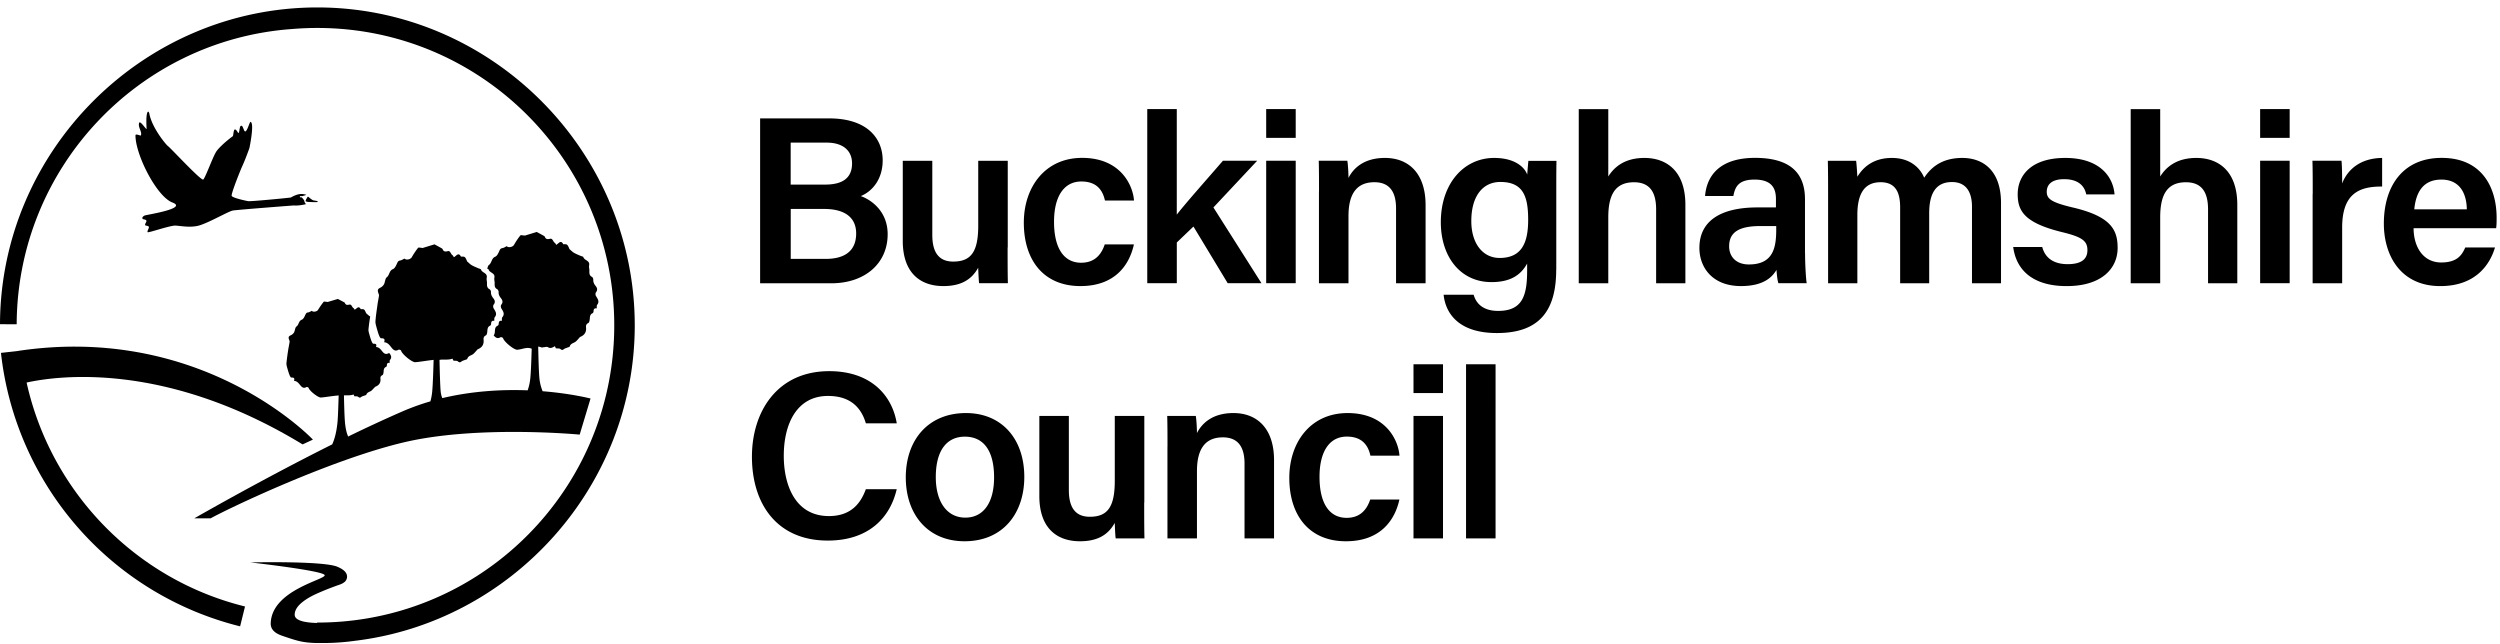 <svg xmlns="http://www.w3.org/2000/svg" width="295" height="76" fill="none">
  <path fill="#000" d="M89.703 13.971h8.137c4.494 0 6.316 2.357 6.316 4.95 0 2.222-1.21 3.65-2.582 4.217 1.323.476 3.17 1.856 3.17 4.5 0 3.455-2.693 5.79-6.653 5.79h-8.397V13.97h.009Zm7.67 7.81c2.274 0 3.169-.953 3.169-2.504 0-1.543-1.121-2.447-2.977-2.447H93.3v4.95h4.072ZM93.3 30.55h4.128c2.332 0 3.599-1.008 3.599-3.003 0-1.744-1.155-2.891-3.792-2.891h-3.928v5.895H93.3Zm25.598-1.348c0 1.407 0 3.06.032 4.216h-3.394c-.056-.394-.081-1.212-.112-1.825-.815 1.485-2.139 2.164-4.099 2.164-2.782 0-4.799-1.6-4.799-5.338v-9.443h3.485v8.74c0 1.687.507 3.15 2.467 3.15 2.105 0 2.953-1.155 2.953-4.24v-7.65h3.483v10.226h-.016Zm14.904-.363c-.531 2.415-2.216 4.918-6.313 4.918-4.325 0-6.678-3.038-6.678-7.48 0-4.19 2.499-7.648 6.879-7.648 4.605 0 6.01 3.32 6.122 5.033h-3.428c-.281-1.294-1.041-2.246-2.782-2.246-2.08 0-3.226 1.8-3.226 4.75 0 3.149 1.177 4.836 3.201 4.836 1.517 0 2.356-.871 2.782-2.163h3.446-.003Zm5.058-3.514c1.122-1.438 3.453-4.046 5.444-6.356h4.042l-5.163 5.509 5.669 8.94h-3.984l-4.041-6.687-1.964 1.88v4.807h-3.487V12.872h3.484v12.454Zm10.549-12.454h3.485v3.4h-3.484l-.001-3.4Zm0 6.098h3.485v14.449h-3.484V18.972l-.001-.002Zm6.234 3.626c0-1.236 0-2.527-.031-3.626h3.371c.081.395.138 1.575.138 2.027.507-1.01 1.685-2.36 4.3-2.36 2.837 0 4.798 1.859 4.798 5.566v9.225h-3.485v-8.831c0-1.8-.645-3.094-2.555-3.094-2.05 0-3.058 1.325-3.058 3.992v7.931h-3.485V22.594h.007v.002Zm27.988 9.223c0 4.637-1.798 7.481-6.993 7.481-4.968 0-6.122-2.788-6.291-4.524h3.541c.337 1.18 1.267 1.912 2.888 1.912 2.838 0 3.425-1.743 3.425-4.747v-.84c-.755 1.373-1.989 2.188-4.209 2.188-3.701 0-5.976-3.037-5.976-7.06 0-4.578 2.726-7.591 6.291-7.591 2.582 0 3.655 1.211 3.903 1.972.033-.478.113-1.374.137-1.63h3.316c-.023 1.12-.023 2.752-.023 4.158v8.681h-.009Zm-6.678-1.38c2.637 0 3.37-1.826 3.37-4.5 0-2.728-.563-4.466-3.283-4.466-2.047 0-3.425 1.631-3.425 4.612 0 2.674 1.37 4.354 3.338 4.354Zm12.824-17.567v7.956c.67-1.067 1.878-2.19 4.266-2.19 2.556 0 4.832 1.487 4.832 5.54v9.25h-3.453v-8.715c0-2.085-.783-3.206-2.613-3.206-2.354 0-3.032 1.687-3.032 4.158v7.763h-3.485v-20.55h3.485v-.008.002Zm23.22 17.01c0 1.348.114 3.173.194 3.537h-3.34c-.113-.306-.193-1.041-.225-1.575-.509.871-1.548 1.914-4.187 1.914-3.45 0-4.911-2.278-4.911-4.5 0-3.263 2.614-4.781 6.847-4.781h2.185v-.985c0-1.121-.361-2.3-2.523-2.3-1.912 0-2.3.872-2.5 1.937h-3.341c.196-2.357 1.688-4.523 5.978-4.499 3.759.025 5.814 1.52 5.814 4.894v6.356h.009v.002Zm-3.396-3.206h-1.887c-2.558 0-3.676.758-3.676 2.389 0 1.181.78 2.141 2.331 2.141 2.862 0 3.225-1.97 3.225-4.102v-.43h.007v.002Zm6.113-3.992c0-1.236 0-2.503-.031-3.707h3.339c.055.364.111 1.27.145 1.883.702-1.155 1.911-2.222 4.073-2.222 2.048 0 3.282 1.067 3.815 2.334.814-1.235 2.105-2.334 4.492-2.334 2.468 0 4.572 1.487 4.572 5.316v9.474h-3.426v-9.056c0-1.437-.508-2.89-2.356-2.89-1.91 0-2.693 1.348-2.693 3.683v8.263h-3.428v-8.944c0-1.6-.42-2.981-2.3-2.981-1.878 0-2.749 1.294-2.749 3.877v8.044h-3.453v-10.74Zm25.27 6.463c.339 1.292 1.346 2.025 3 2.025 1.685 0 2.331-.645 2.331-1.653 0-1.1-.646-1.551-2.919-2.11-4.518-1.097-5.308-2.503-5.308-4.498 0-2.108 1.484-4.273 5.612-4.273 4.156 0 5.67 2.302 5.816 4.305h-3.338c-.139-.679-.621-1.8-2.614-1.8-1.572 0-2.048.735-2.048 1.485 0 .816.508 1.237 2.943 1.826 4.662 1.065 5.421 2.674 5.421 4.806 0 2.415-1.88 4.5-6.009 4.5-4.187 0-5.976-2.053-6.315-4.613h3.428Zm13.919-16.275v7.956c.671-1.067 1.88-2.19 4.267-2.19 2.558 0 4.831 1.487 4.831 5.54v9.25h-3.452v-8.715c0-2.085-.78-3.206-2.613-3.206-2.362 0-3.033 1.687-3.033 4.158v7.763h-3.482v-20.55h3.482v-.008.002Zm11.792 0h3.485v3.4h-3.485v-3.4Zm0 6.098h3.485v14.449h-3.485V18.97Zm6.205 3.91c0-1.632 0-2.843-.034-3.91h3.426c.057.337.082 1.687.082 2.674.677-1.744 2.274-2.982 4.717-3.006v3.377c-2.918-.032-4.717 1.008-4.717 4.862v6.55h-3.484V22.88h.01Zm11.903 4.045c0 2.164 1.096 4.047 3.258 4.047 1.856 0 2.443-.848 2.838-1.769h3.509c-.531 1.8-2.104 4.557-6.461 4.557-4.66 0-6.653-3.604-6.653-7.369 0-4.464 2.274-7.76 6.823-7.76 4.855 0 6.484 3.626 6.484 7.059 0 .476 0 .815-.056 1.235h-9.742Zm6.282-2.222c-.033-1.938-.87-3.511-2.999-3.511-2.14 0-3.002 1.462-3.203 3.511h6.202Zm-185.269 33.01c-.814 3.514-3.45 6.075-8.137 6.075-6.032 0-8.951-4.361-8.951-9.894 0-5.314 2.975-10.097 9.12-10.097 4.943 0 7.437 2.893 7.968 6.155h-3.645c-.507-1.712-1.685-3.23-4.467-3.23-3.736 0-5.219 3.375-5.219 7.06 0 3.455 1.348 7.115 5.33 7.115 2.839 0 3.849-1.802 4.356-3.175h3.645v-.01Zm15.051-1.436c0 4.305-2.524 7.591-7.05 7.591-4.379 0-6.935-3.206-6.935-7.537 0-4.384 2.612-7.59 7.106-7.59 4.184 0 6.879 3.011 6.879 7.536Zm-10.444.022c0 2.925 1.321 4.781 3.482 4.781 2.187 0 3.396-1.824 3.396-4.747 0-3.118-1.209-4.806-3.45-4.806-2.138 0-3.428 1.631-3.428 4.772Zm24.591 3.013c0 1.406 0 3.062.032 4.217h-3.396c-.057-.396-.081-1.211-.113-1.826-.814 1.487-2.136 2.165-4.097 2.165-2.782 0-4.799-1.599-4.799-5.34v-9.45h3.483v8.75c0 1.687.51 3.15 2.469 3.15 2.105 0 2.951-1.156 2.951-4.25v-7.65h3.485v10.234h-.015Zm2.749-6.605c0-1.238 0-2.53-.032-3.627h3.369c.084.394.14 1.575.14 2.025.508-1.008 1.685-2.364 4.298-2.364 2.839 0 4.799 1.856 4.799 5.563v9.225h-3.483v-8.827c0-1.802-.648-3.094-2.557-3.094-2.051 0-3.057 1.324-3.057 3.99v7.931h-3.482V52.707h.005Zm27.366 6.242c-.531 2.415-2.219 4.92-6.316 4.92-4.323 0-6.675-3.038-6.675-7.482 0-4.19 2.499-7.646 6.879-7.646 4.605 0 6.007 3.319 6.121 5.03h-3.428c-.282-1.291-1.041-2.253-2.784-2.253-2.079 0-3.223 1.802-3.223 4.75 0 3.15 1.174 4.837 3.201 4.837 1.516 0 2.353-.872 2.782-2.164h3.443v.008Zm1.661-15.968h3.484v3.401h-3.482l-.002-3.401Zm0 6.1h3.484v14.448h-3.482V49.08l-.002.001Zm9.687-6.1h-3.484v20.548h3.483l.001-20.548ZM37.447.878C16.945.878.064 17.734 0 38.256l1.968.01C2.048 19.792 16.372 4.696 34.51 3.421a35.388 35.388 0 0 1 2.936-.122c19.35 0 35.036 15.71 35.036 35.085 0 11.397-5.428 21.518-13.824 27.92a34.852 34.852 0 0 1-21.202 7.158h-.034v.049c-1.032-.025-2.629-.17-2.646-.953-.015-.647.476-1.172.951-1.543.637-.5 1.388-.857 2.131-1.172.71-.305 1.434-.581 2.168-.84.236-.068.456-.183.646-.337a.828.828 0 0 0 .188-1.003c-.212-.389-.656-.614-1.043-.784-1.573-.67-9.235-.533-10.193-.516h-.098c.032.008 8.782.984 8.79 1.519.018.54-6.257 1.768-6.37 5.668-.033 1.06 1.12 1.39 1.564 1.543 1.541.525 2.227.743 3.824.784h.91a27.426 27.426 0 0 0 3.67-.266c18.47-2.237 32.987-18.165 32.987-37.227C74.894 17.81 57.989.878 37.447.878Z"/>
  <path fill="#000" d="m35.706 52.44 1.217-.566S23.89 38.046 1.92 41.44l-1.807.2a37.539 37.539 0 0 0 9.05 20.572 37.452 37.452 0 0 0 19.17 11.697l.58-2.344C15.923 68.36 5.986 57.983 3.14 45.141c3.782-.833 16.477-2.505 32.568 7.3h-.002Z"/>
  <path fill="#000" d="M70.323 34.928c-.066-.103-.075-.338-.01-.418.225-.276.169-.518-.015-.75-.177-.22-.307-.447-.29-.752.008-.113-.075-.3-.163-.34-.314-.16-.305-.436-.297-.734.007-.203-.073-.42-.032-.615.12-.599-.556-.565-.678-.975-.017-.059-.13-.083-.202-.115-.015-.01-.049 0-.064-.01-.28-.127-.573-.232-.848-.393-.193-.113-.347-.283-.524-.43-.242-.58-.266-.598-.734-.573-.306-.589-.556-.049-.837.066-.056-.081-.09-.195-.163-.235-.217-.131-.242-.566-.571-.476-.283.071-.485.064-.605-.244-.024-.056-.105-.096-.163-.13-.241-.136-.483-.265-.79-.434-.434.137-.959.29-1.378.427-.251-.007-.493-.088-.558-.015a8.64 8.64 0 0 0-.749 1.114c-.161.266-.661.364-.856.154-.178.08-.337.202-.507.225-.217.034-.283.146-.37.34-.113.258-.267.6-.486.678-.451.178-.387.712-.734.97-.112.08-.153.258-.2.444.063.031.152.056.16.097.113.413.791.379.677.977-.04.193.034.413.034.613-.01.3-.017.574.305.735.09.049.168.225.163.34-.017.307.12.524.29.742.185.235.241.478.015.752-.064.08-.056.315.01.42.2.34.458.647.111 1.067-.065.08-.031.259-.048.412-.273-.056-.37.088-.37.355 0 .073-.057.185-.113.21-.363.153-.315.493-.348.798-.015.122-.064.291-.137.34.178.225.436.468.814.225.056-.038.276.05.3.114.112.43 1.29 1.382 1.66 1.365.574-.024 1.13-.371 1.718-.12-.032 1.106-.088 2.73-.162 3.456a5.96 5.96 0 0 1-.314 1.455c-2.927-.113-6.443.056-10.073.918a2.883 2.883 0 0 1-.193-.806c-.073-.8-.112-2.649-.137-3.707.064 0 .144-.024.217-.032.161-.009 1.017.047 1.307-.121l.12.243c.22.03.42-.009.524.087.178.153.283.138.444 0 .097-.08.251-.105.37-.162.106-.039.276-.063.3-.144.113-.371.476-.38.703-.566.136-.113.249-.259.37-.388.056-.057.096-.137.169-.17.483-.202.734-.548.678-1.113-.025-.234.031-.42.273-.525.01 0 .01-.01.017-.01.073-.056.121-.224.136-.337.042-.307-.007-.647.349-.8.056-.025.112-.137.112-.21 0-.267.096-.404.37-.357.018-.16-.016-.33.05-.412.337-.41.08-.718-.122-1.065-.064-.105-.073-.338-.008-.42.225-.274.169-.517-.017-.75-.168-.22-.305-.437-.29-.745.01-.112-.073-.3-.168-.337-.315-.163-.307-.437-.3-.737 0-.2-.071-.42-.032-.613.113-.598-.556-.566-.678-.977-.015-.049-.097-.073-.16-.097-.008-.008-.025-.008-.032-.017-.017-.008-.049 0-.066-.008-.28-.13-.57-.234-.846-.393-.193-.115-.347-.286-.524-.432-.244-.58-.266-.596-.734-.572-.307-.588-.556-.048-.84.064-.055-.08-.087-.193-.16-.232-.217-.132-.234-.567-.564-.478-.282.075-.485.065-.606-.242-.023-.057-.105-.098-.161-.13-.242-.137-.491-.266-.79-.435-.435.137-.96.29-1.379.428-.25-.008-.492-.09-.558-.017a8.69 8.69 0 0 0-.749 1.116c-.162.266-.67.361-.855.153-.178.081-.337.201-.508.225-.219.032-.282.147-.37.34-.113.258-.268.598-.485.678-.452.179-.395.711-.734.97-.193.144-.186.557-.322.816a.975.975 0 0 1-.412.395c-.3.146-.378.266-.266.606.032.112.097.225.088.331-.049.372-.137.743-.185 1.114-.008.025-.008.056-.008.08-.088.607-.178 1.212-.225 1.82-.018.232.056.483.12.718.105.379.346 1.309.541 1.309.281 0 .515.039.362.468.363.032.548.233.767.501.186.232.46.686.937.379.031-.017.095-.008.159.017.065.022.13.063.138.095.112.43 1.29 1.382 1.661 1.365.412-.015 1.46-.202 2.178-.274-.032 1.09-.089 2.963-.169 3.763a6.6 6.6 0 0 1-.21 1.131 28.177 28.177 0 0 0-3.299 1.187c-2.155.943-4.29 1.931-6.403 2.964-.146-.307-.3-.815-.38-1.68-.064-.686-.105-2.317-.12-3.181.152-.008.88.04 1.12-.105.056.105.097.178.104.21.188.024.363-.008.453.073.152.13.242.112.386 0 .09-.073.22-.09.324-.137.088-.034.242-.056.257-.122.104-.308.412-.315.604-.476.113-.098.21-.22.324-.323.049-.049.088-.122.145-.139.419-.168.636-.459.59-.928-.025-.195.024-.347.233-.437.073-.032.113-.193.13-.3.031-.257-.01-.54.297-.669.049-.024.098-.12.098-.176 0-.227.08-.34.322-.29.016-.14-.017-.276.04-.35.257-.305.12-.54-.04-.783-.056-.015-.113-.032-.137-.015-.412.249-.655-.13-.807-.315-.185-.225-.347-.396-.661-.42.13-.357-.066-.389-.315-.389-.168 0-.38-.783-.468-1.098-.056-.193-.121-.403-.105-.606.05-.508.122-1.009.203-1.519-.01-.007-.017-.007-.025-.007-.168-.088-.307-.244-.45-.364-.212-.484-.227-.5-.637-.476-.268-.493-.478-.04-.727.056-.049-.071-.08-.161-.138-.193-.193-.105-.2-.469-.491-.405-.244.056-.42.056-.524-.2-.017-.05-.09-.081-.139-.106-.21-.112-.42-.224-.685-.363-.378.112-.831.25-1.193.356-.219-.01-.429-.083-.485-.01-.241.291-.451.606-.653.93-.137.226-.573.306-.742.13-.153.064-.29.169-.444.185-.192.023-.243.12-.322.282-.097.22-.224.5-.411.574-.394.146-.337.598-.637.808-.168.122-.161.459-.28.686a.806.806 0 0 1-.366.332c-.258.12-.33.225-.234.5.034.089.09.194.075.274-.041.315-.114.623-.163.938a26.88 26.88 0 0 0-.21 1.582c-.017.195.049.405.105.606.088.315.3 1.098.468 1.098.25 0 .444.032.315.389.314.031.475.193.66.42.162.193.403.573.806.315.05-.032.243.039.26.097.096.356 1.12 1.155 1.442 1.138.404-.017 1.501-.21 2.106-.243-.032.898-.073 2.536-.146 3.224-.129 1.276-.402 2.091-.62 2.55-8.395 4.193-16.269 8.725-16.269 8.725h1.929c2-1.123 14.275-6.986 22.936-8.998 8.664-2.012 20.608-.881 20.608-.881l1.282-4.257s-2.241-.588-5.654-.862a5.328 5.328 0 0 1-.386-1.609c-.073-.782-.112-2.591-.137-3.656.133.012.263.044.386.094.08.033.178-.016.275-.023.161-.01.363-.08.476-.01.307.203.548.057.831-.112l.12.251c.21.032.412-.009.524.081.178.154.283.137.444 0 .105-.08.25-.105.37-.161.106-.042.276-.066.3-.146.113-.372.476-.38.7-.565.14-.112.251-.258.373-.388.056-.056.096-.137.169-.169.485-.202.734-.551.678-1.115-.025-.235.031-.413.273-.525.082-.042.138-.225.153-.357.042-.305-.007-.645.347-.798.056-.025.112-.137.112-.21 0-.267.1-.404.373-.357.016-.16-.017-.33.048-.412.322-.403.064-.709-.136-1.05ZM37.48 23.758c-.032-.063-.379-.07-.564-.136a3.13 3.13 0 0 1-.453-.332s-.096-.08-.13-.08c-.039 0-.329.477-.256.541.071.056.29.088.571.088.251.01.646.034.8 0 .032-.024.048-.049.032-.08Z"/>
  <path fill="#000" d="M35.972 23.903c-.024-.047-.041-.103-.056-.152a1.351 1.351 0 0 0-.024-.088 1.36 1.36 0 0 0-.315-.388.152.152 0 0 1-.056.015c-.075.01-.131-.023-.139-.064-.007-.049.049-.088.122-.097a.13.13 0 0 1 .112.031l.541-.16a1.541 1.541 0 0 0-.677-.106c-.427.025-.856.235-1.146.405a.286.286 0 0 1-.08.015c-.25.041-4.687.478-4.985.42-.305-.056-1.822-.379-1.928-.62-.104-.235 1.113-3.231 1.203-3.41.427-.92.886-2.229.886-2.229s.63-2.972.131-3.093c-.1-.025-.331.945-.58 1.115-.227.152-.293-.873-.59-.622-.163.137-.131 1.074-.324.75-.573-.96-.476.356-.605.453-.976.711-1.814 1.551-1.985 1.881-.412.671-1.329 3.24-1.516 3.233-.393-.01-3.885-3.788-4.129-3.943-.234-.162-1.902-2.164-2.21-3.844-.08-.437-.46-.428-.321 1.777.015.274-.79-1.106-.895-.647-.122.533.393 1.034.217 1.446-.032.08-.637-.274-.637.008 0 2.263 2.49 7.198 4.363 7.908 1.872.71-3.024 1.43-3.275 1.534-.249.105-.434.379-.105.452.712.112-.056.542.21.727.137.032.29.04.38.137.088.13-.268.59-.122.655.145.063 2.266-.679 3.122-.777.419-.047 1.75.3 2.88 0 1.128-.298 3.53-1.695 4.04-1.783.507-.09 7.194-.6 7.194-.6.59.056 1.323-.12 1.484-.168-.056.009-.13-.057-.187-.17l.002-.001Z"/>
</svg>
